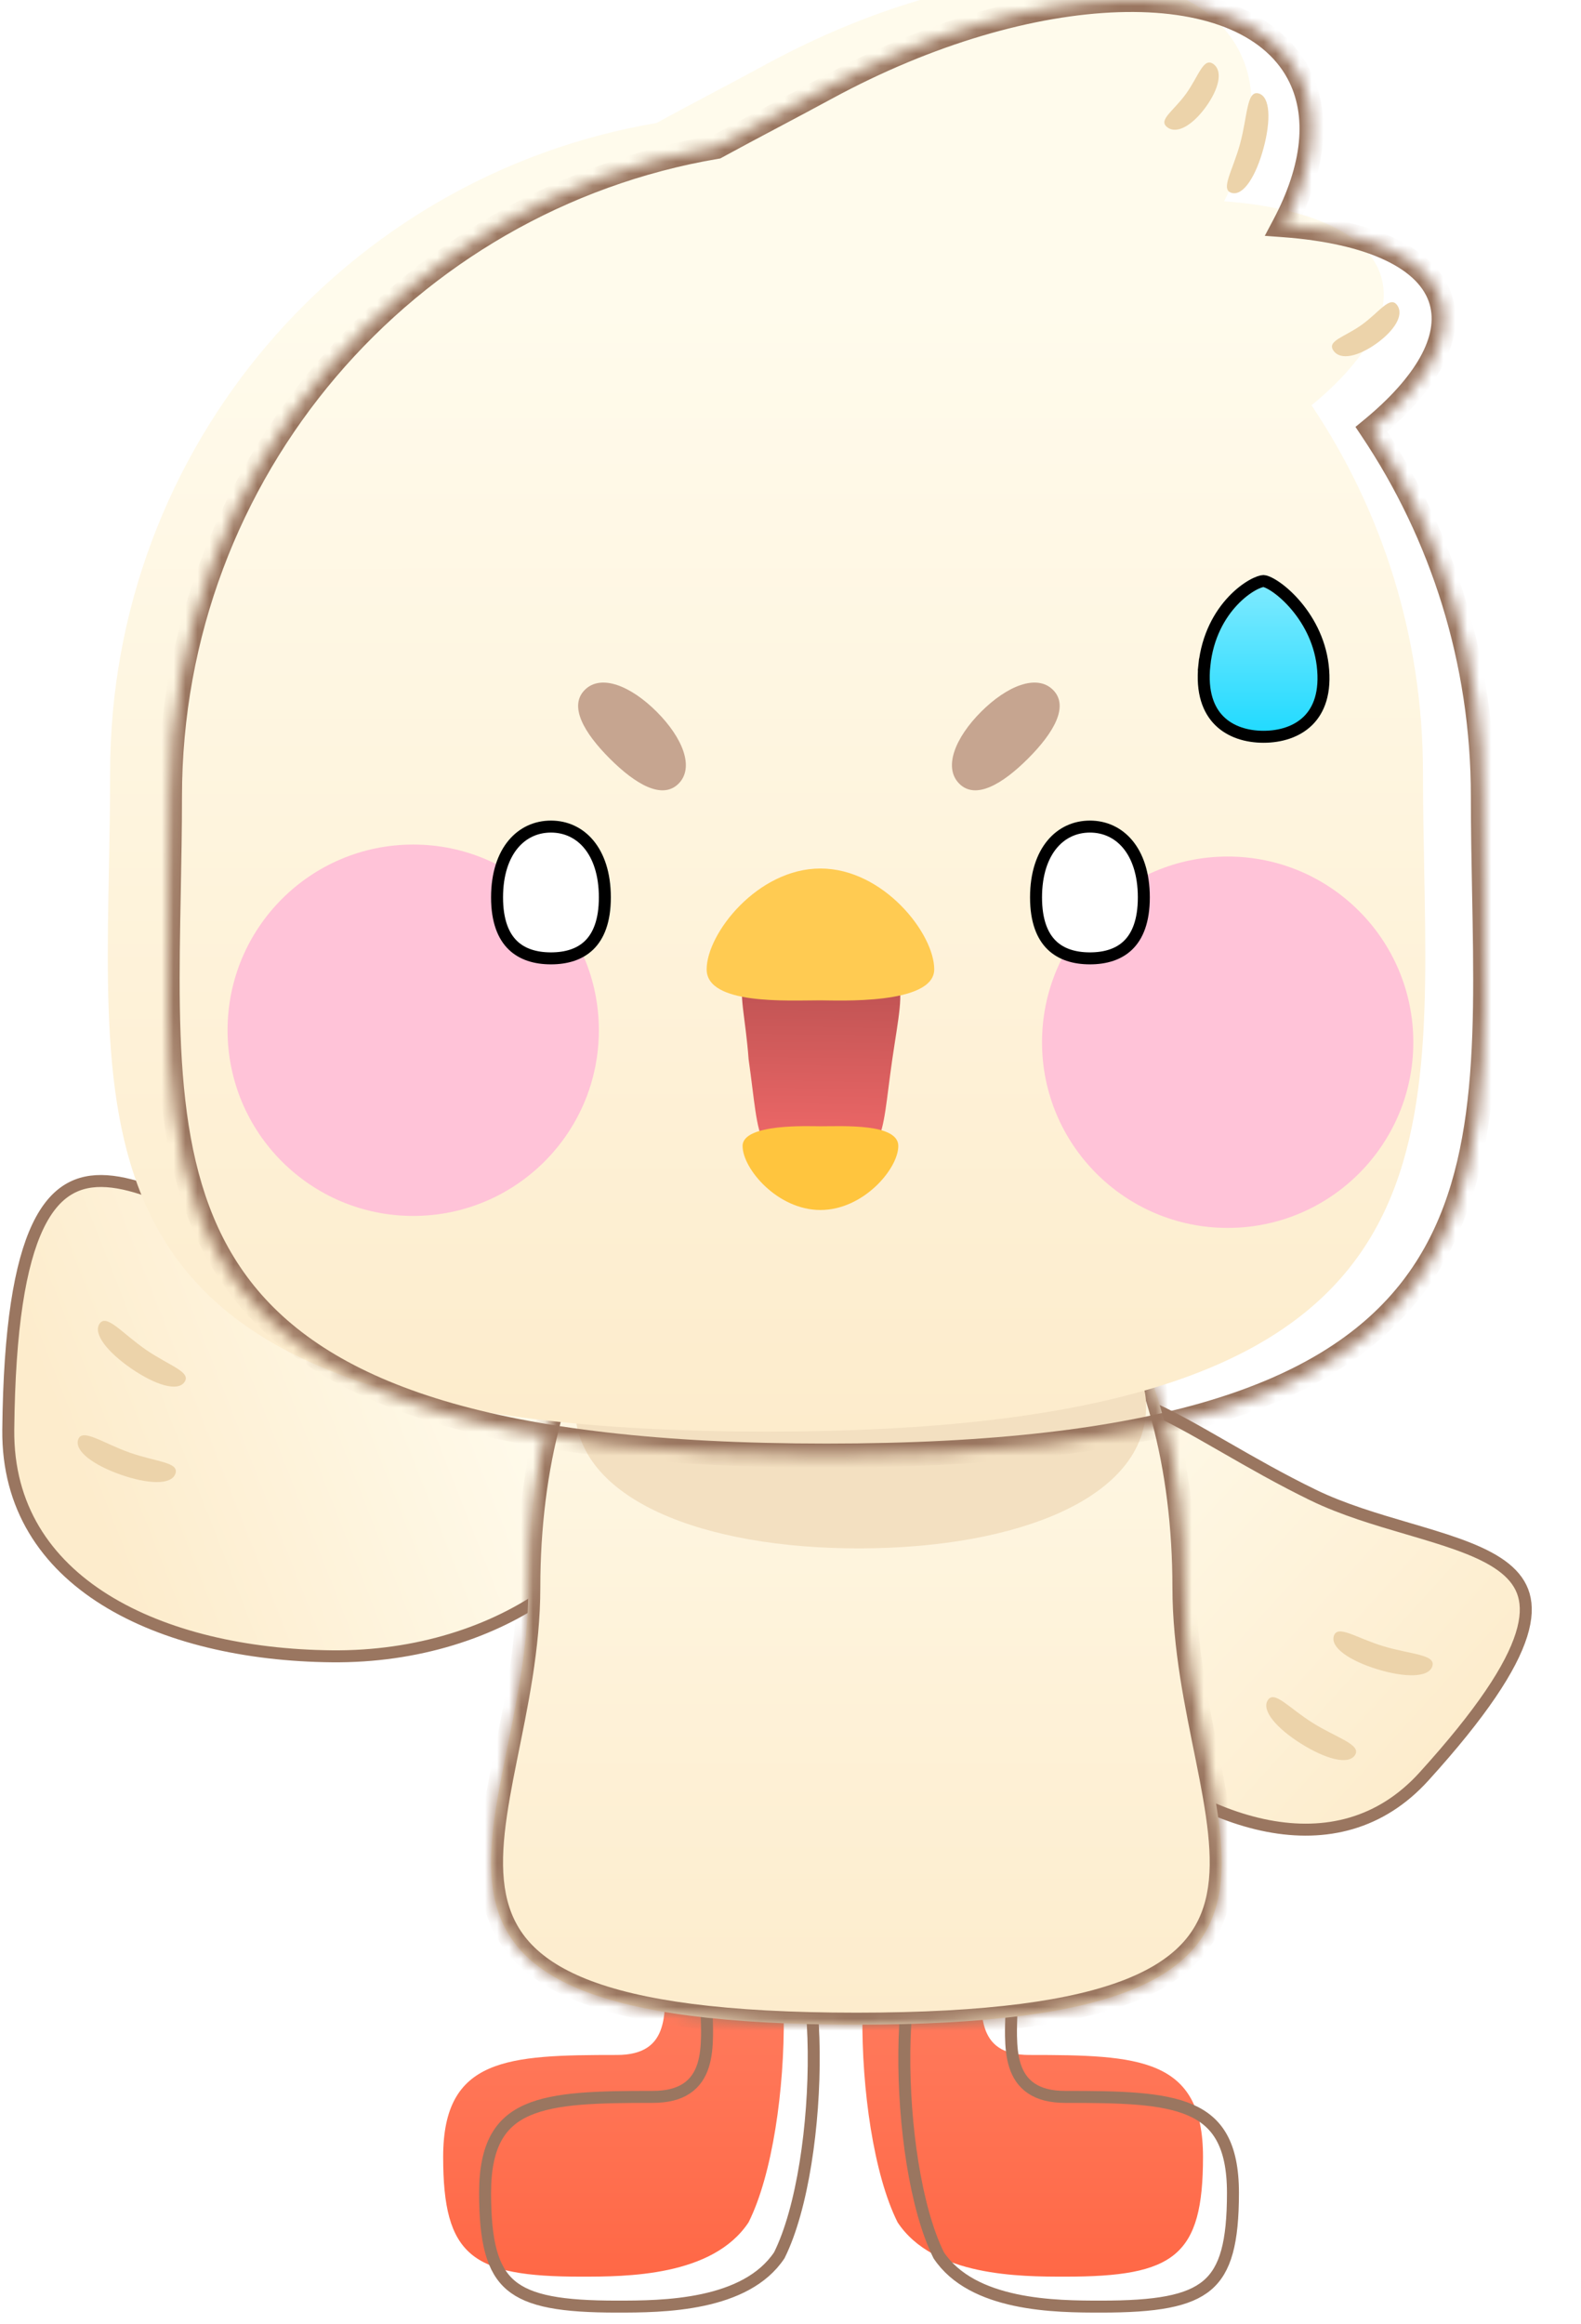 <svg width="132" height="194" viewBox="0 0 132 194" fill="none" xmlns="http://www.w3.org/2000/svg">
<g filter="url(#filter0_i_187_3774)">
<path d="M65 160C69.5 160 69.5 180.5 65.5 188.5C62.5 193.035 55.245 193.035 51.5 193.035C42.387 193.035 40 191.319 40 183.035C40 174.751 45.387 174.531 54.5 174.531C63.613 174.531 52.5 160 65 160Z" fill="url(#paint0_linear_187_3774)"/>
</g>
<path d="M65 160.5C65.346 160.5 65.705 160.689 66.074 161.192C66.446 161.699 66.78 162.465 67.057 163.462C67.611 165.45 67.906 168.214 67.938 171.255C68 177.338 67.004 184.35 65.066 188.249C63.67 190.34 61.269 191.426 58.675 191.979C56.077 192.533 53.377 192.535 51.5 192.535C49.232 192.535 47.412 192.428 45.953 192.146C44.497 191.866 43.435 191.417 42.655 190.759C41.108 189.454 40.5 187.172 40.5 183.035C40.5 181.013 40.83 179.538 41.423 178.451C42.01 177.376 42.877 176.642 44.034 176.134C45.203 175.621 46.667 175.341 48.432 175.193C50.194 175.045 52.219 175.031 54.5 175.031C55.702 175.031 56.633 174.792 57.333 174.322C58.041 173.848 58.46 173.174 58.703 172.413C58.943 171.662 59.017 170.809 59.031 169.941C59.04 169.347 59.021 168.718 59.002 168.094C58.994 167.812 58.986 167.531 58.98 167.255C58.941 165.425 59.022 163.756 59.79 162.537C60.523 161.375 61.97 160.5 65 160.5Z" stroke="#9A7660"/>
<g filter="url(#filter1_i_187_3774)">
<path d="M78.441 160C73.941 160 73.941 180.5 77.941 188.5C80.941 193.035 88.196 193.035 91.941 193.035C101.054 193.035 103.441 191.319 103.441 183.035C103.441 174.751 98.054 174.531 88.941 174.531C79.829 174.531 90.941 160 78.441 160Z" fill="url(#paint1_linear_187_3774)"/>
</g>
<path d="M78.441 160.5C78.096 160.5 77.736 160.689 77.367 161.192C76.995 161.699 76.662 162.465 76.384 163.462C75.83 165.45 75.535 168.214 75.504 171.255C75.442 177.338 76.437 184.35 78.375 188.249C79.772 190.34 82.173 191.426 84.766 191.979C87.364 192.533 90.064 192.535 91.941 192.535C94.209 192.535 96.03 192.428 97.488 192.146C98.944 191.866 100.006 191.417 100.786 190.759C102.334 189.454 102.941 187.172 102.941 183.035C102.941 181.013 102.612 179.538 102.018 178.451C101.431 177.376 100.564 176.642 99.408 176.134C98.239 175.621 96.774 175.341 95.01 175.193C93.247 175.045 91.222 175.031 88.941 175.031C87.74 175.031 86.809 174.792 86.108 174.322C85.4 173.848 84.981 173.174 84.738 172.413C84.498 171.662 84.424 170.809 84.41 169.941C84.401 169.347 84.42 168.718 84.439 168.094C84.447 167.812 84.456 167.531 84.462 167.255C84.5 165.425 84.419 163.756 83.651 162.537C82.919 161.375 81.471 160.5 78.441 160.5Z" stroke="#9A7660"/>
<path d="M27.885 106.217L27.885 106.217C31.285 107.249 34.555 107.999 37.545 108.685C37.67 108.714 37.795 108.743 37.919 108.771C41.02 109.483 43.792 110.132 46.118 110.967C48.444 111.803 50.269 112.807 51.507 114.196C52.731 115.57 53.421 117.364 53.396 119.868C53.346 124.887 50.5 129.508 45.852 132.875C41.205 136.241 34.789 138.325 27.706 138.254C20.582 138.183 13.771 136.655 8.775 133.54C3.8 130.438 0.627 125.77 0.691 119.341C0.776 110.796 1.68 105.494 3.155 102.385C3.888 100.842 4.748 99.867 5.694 99.293C6.636 98.72 7.71 98.516 8.921 98.597C11.382 98.761 14.299 100.084 17.562 101.694C17.953 101.886 18.348 102.083 18.748 102.281C21.642 103.721 24.746 105.264 27.885 106.217Z" fill="url(#paint2_linear_187_3774)" stroke="#9A7660"/>
<path d="M109.628 124.792L109.628 124.791C106.939 123.484 104.491 122.078 102.255 120.793C102.161 120.739 102.067 120.685 101.974 120.632C99.654 119.299 97.578 118.118 95.671 117.307C93.764 116.495 92.079 116.078 90.541 116.225C89.024 116.371 87.591 117.072 86.187 118.618C83.371 121.72 82.489 126.169 83.428 130.883C84.368 135.595 87.126 140.531 91.524 144.524C95.951 148.544 101.013 151.483 105.855 152.413C110.673 153.337 115.267 152.276 118.879 148.298C123.707 142.98 126.169 139.204 127.029 136.461C127.456 135.101 127.479 134.025 127.23 133.149C126.981 132.276 126.446 131.551 125.663 130.916C124.065 129.623 121.527 128.777 118.591 127.904C118.24 127.799 117.884 127.695 117.525 127.589C114.918 126.824 112.115 126 109.628 124.792Z" fill="url(#paint3_linear_187_3774)" stroke="#9A7660"/>
<mask id="path-7-inside-1_187_3774" fill="white">
<path d="M98.888 132.5C98.888 152.658 115.618 169 71.5 169C27.382 169 44.112 152.658 44.112 132.5C44.112 112.342 53.694 96 71.5 96C89.306 96 98.888 112.342 98.888 132.5Z"/>
</mask>
<path d="M98.888 132.5C98.888 152.658 115.618 169 71.5 169C27.382 169 44.112 152.658 44.112 132.5C44.112 112.342 53.694 96 71.5 96C89.306 96 98.888 112.342 98.888 132.5Z" fill="url(#paint4_linear_187_3774)"/>
<path d="M97.888 132.5C97.888 137.66 98.959 142.567 99.832 146.905C100.721 151.318 101.377 155.043 100.758 158.112C100.455 159.611 99.849 160.936 98.808 162.1C97.761 163.269 96.234 164.321 94.022 165.203C89.568 166.977 82.499 168 71.5 168V170C82.56 170 89.944 168.98 94.762 167.061C97.185 166.095 98.998 164.887 100.299 163.433C101.606 161.973 102.355 160.31 102.718 158.507C103.432 154.971 102.663 150.831 101.793 146.51C100.908 142.115 99.888 137.42 99.888 132.5H97.888ZM71.5 168C60.501 168 53.432 166.977 48.978 165.203C46.767 164.321 45.239 163.269 44.192 162.1C43.151 160.936 42.545 159.611 42.242 158.112C41.623 155.043 42.279 151.318 43.168 146.905C44.041 142.567 45.112 137.66 45.112 132.5H43.112C43.112 137.42 42.092 142.115 41.207 146.51C40.337 150.831 39.568 154.971 40.282 158.507C40.645 160.31 41.394 161.973 42.701 163.433C44.002 164.887 45.815 166.095 48.238 167.061C53.056 168.98 60.44 170 71.5 170V168ZM45.112 132.5C45.112 122.563 47.476 113.656 51.948 107.264C56.397 100.905 62.949 97 71.5 97V95C62.245 95 55.103 99.266 50.309 106.117C45.539 112.936 43.112 122.278 43.112 132.5H45.112ZM71.5 97C80.051 97 86.603 100.905 91.052 107.264C95.524 113.656 97.888 122.563 97.888 132.5H99.888C99.888 122.278 97.461 112.936 92.691 106.117C87.897 99.266 80.755 95 71.5 95V97Z" fill="#9A7660" mask="url(#path-7-inside-1_187_3774)"/>
<path d="M95.69 117.362C95.665 109.732 84.348 114.469 71.183 114.513C58.018 114.557 47.99 109.891 48.015 117.52C48.041 125.15 58.727 129.29 71.892 129.246C85.057 129.202 95.716 124.991 95.69 117.362Z" fill="#F3E0C1"/>
<mask id="path-10-inside-2_187_3774" fill="white">
<path fill-rule="evenodd" clip-rule="evenodd" d="M64.501 9.753C62.889 10.607 61.318 11.441 59.807 12.267C33.916 16.655 14.194 39.265 14.194 66.496C14.194 69.194 14.144 71.846 14.094 74.439C13.584 101.051 13.193 121.497 69 121.497C124.807 121.497 124.416 101.051 123.906 74.439C123.856 71.846 123.806 69.194 123.806 66.496C123.806 55.143 120.377 44.593 114.503 35.831C118.971 32.157 121.232 28.371 120.338 25.172C119.314 21.507 114.344 19.33 107.199 18.801C109.705 14.076 110.271 9.578 108.367 6.07C103.715 -2.501 86.084 -1.926 68.987 7.354C67.469 8.178 65.968 8.974 64.501 9.752L64.501 9.752L64.501 9.753Z"/>
</mask>
<g filter="url(#filter2_i_187_3774)">
<path fill-rule="evenodd" clip-rule="evenodd" d="M64.501 9.753C62.889 10.607 61.318 11.441 59.807 12.267C33.916 16.655 14.194 39.265 14.194 66.496C14.194 69.194 14.144 71.846 14.094 74.439C13.584 101.051 13.193 121.497 69 121.497C124.807 121.497 124.416 101.051 123.906 74.439C123.856 71.846 123.806 69.194 123.806 66.496C123.806 55.143 120.377 44.593 114.503 35.831C118.971 32.157 121.232 28.371 120.338 25.172C119.314 21.507 114.344 19.33 107.199 18.801C109.705 14.076 110.271 9.578 108.367 6.07C103.715 -2.501 86.084 -1.926 68.987 7.354C67.469 8.178 65.968 8.974 64.501 9.752L64.501 9.752L64.501 9.753Z" fill="url(#paint5_linear_187_3774)"/>
</g>
<path d="M59.807 12.267L59.974 13.253L60.14 13.225L60.287 13.144L59.807 12.267ZM64.501 9.753L64.035 8.868L64.032 8.869L64.501 9.753ZM14.094 74.439L13.094 74.42L14.094 74.439ZM123.906 74.439L122.906 74.458L123.906 74.439ZM114.503 35.831L113.868 35.059L113.168 35.635L113.673 36.388L114.503 35.831ZM120.338 25.172L119.375 25.442L120.338 25.172ZM107.199 18.801L106.315 18.333L105.598 19.686L107.125 19.799L107.199 18.801ZM108.367 6.07L107.488 6.547L108.367 6.07ZM68.987 7.354L69.464 8.233L68.987 7.354ZM64.501 9.752L64.032 8.869L64.025 8.873L64.501 9.752ZM64.501 9.752L64.966 10.638L64.977 10.632L64.501 9.752ZM60.287 13.144C61.791 12.322 63.357 11.491 64.969 10.636L64.032 8.869C62.422 9.723 60.845 10.56 59.327 11.389L60.287 13.144ZM15.194 66.496C15.194 39.758 34.558 17.56 59.974 13.253L59.64 11.281C33.273 15.75 13.194 38.771 13.194 66.496H15.194ZM15.094 74.458C15.143 71.866 15.194 69.205 15.194 66.496H13.194C13.194 69.183 13.144 71.825 13.094 74.42L15.094 74.458ZM69 120.497C41.133 120.497 27.71 115.373 21.206 107.319C17.953 103.291 16.35 98.436 15.601 92.885C14.85 87.317 14.966 81.131 15.094 74.458L13.094 74.42C12.967 81.053 12.843 87.403 13.619 93.152C14.397 98.919 16.089 104.166 19.65 108.576C26.775 117.397 41.06 122.497 69 122.497V120.497ZM122.906 74.458C123.034 81.131 123.15 87.317 122.399 92.885C121.65 98.436 120.047 103.291 116.794 107.319C110.289 115.373 96.867 120.497 69 120.497V122.497C96.94 122.497 111.225 117.397 118.35 108.576C121.911 104.166 123.603 98.919 124.381 93.152C125.157 87.403 125.033 81.053 124.906 74.42L122.906 74.458ZM122.806 66.496C122.806 69.205 122.857 71.866 122.906 74.458L124.906 74.42C124.856 71.825 124.806 69.183 124.806 66.496H122.806ZM113.673 36.388C119.44 44.99 122.806 55.347 122.806 66.496H124.806C124.806 54.938 121.315 44.195 115.334 35.275L113.673 36.388ZM119.375 25.442C119.729 26.709 119.487 28.178 118.559 29.834C117.628 31.495 116.045 33.269 113.868 35.059L115.139 36.604C117.429 34.72 119.21 32.763 120.304 30.812C121.4 28.857 121.841 26.834 121.301 24.903L119.375 25.442ZM107.125 19.799C110.628 20.058 113.524 20.717 115.637 21.715C117.753 22.714 118.97 23.991 119.375 25.442L121.301 24.903C120.682 22.688 118.902 21.044 116.491 19.906C114.077 18.767 110.915 18.074 107.273 17.804L107.125 19.799ZM107.488 6.547C109.164 9.635 108.746 13.749 106.315 18.333L108.082 19.27C110.664 14.402 111.378 9.522 109.246 5.593L107.488 6.547ZM69.464 8.233C77.905 3.651 86.436 1.244 93.376 1.018C100.383 0.789 105.439 2.773 107.488 6.547L109.246 5.593C106.642 0.796 100.558 -1.218 93.311 -0.981C85.999 -0.743 77.165 1.777 68.51 6.476L69.464 8.233ZM64.97 10.636C66.436 9.858 67.941 9.06 69.464 8.233L68.51 6.476C66.997 7.297 65.5 8.09 64.032 8.869L64.97 10.636ZM64.977 10.632L64.977 10.632L64.025 8.873L64.025 8.873L64.977 10.632ZM64.966 10.638L64.966 10.638L64.036 8.867L64.035 8.868L64.966 10.638Z" fill="#9A7660" mask="url(#path-10-inside-2_187_3774)"/>
<path d="M105.078 7.798C104.086 7.53 104.165 9.67 103.546 11.963C102.928 14.257 101.846 15.837 102.839 16.104C103.832 16.372 104.876 14.659 105.495 12.365C106.113 10.072 106.071 8.066 105.078 7.798Z" fill="#ECD3AA"/>
<path d="M101.306 5.345C100.473 4.742 100.076 6.371 99.019 7.832C97.961 9.294 96.644 10.034 97.477 10.637C98.31 11.239 99.623 10.385 100.68 8.923C101.738 7.462 102.139 5.948 101.306 5.345Z" fill="#ECD3AA"/>
<path d="M116.652 25.477C116.053 24.642 115.16 26.061 113.694 27.112C112.228 28.163 110.744 28.448 111.343 29.283C111.942 30.119 113.458 29.724 114.924 28.673C116.39 27.622 117.251 26.313 116.652 25.477Z" fill="#ECD3AA"/>
<path d="M8.317 110.484C8.9 109.637 10.226 111.317 12.183 112.664C14.141 114.01 15.988 114.512 15.405 115.359C14.823 116.206 12.917 115.579 10.96 114.232C9.002 112.886 7.734 111.331 8.317 110.484Z" fill="#ECD3AA"/>
<path d="M119.591 139.073C119.891 138.09 117.751 138.099 115.478 137.405C113.206 136.712 111.663 135.579 111.363 136.562C111.063 137.546 112.74 138.646 115.013 139.34C117.285 140.033 119.291 140.057 119.591 139.073Z" fill="#ECD3AA"/>
<path d="M6.529 120.154C6.871 119.184 8.589 120.461 10.829 121.252C13.07 122.042 14.985 122.046 14.643 123.015C14.3 123.985 12.297 123.875 10.057 123.085C7.816 122.295 6.187 121.123 6.529 120.154Z" fill="#ECD3AA"/>
<path d="M113.135 146.493C113.681 145.622 111.612 145.073 109.599 143.812C107.585 142.551 106.39 141.055 105.845 141.926C105.299 142.798 106.632 144.297 108.645 145.558C110.659 146.819 112.59 147.364 113.135 146.493Z" fill="#ECD3AA"/>
<circle cx="34.5" cy="85.996" r="15.5" fill="#FFC3D8"/>
<circle cx="102.5" cy="86.996" r="15.5" fill="#FFC3D8"/>
<path d="M74.501 88.407C73.501 95.313 74.094 97 68.501 97C62.908 97 63.501 95.5 62.501 88.407C62.001 81.5 60.001 80 68.501 80C76.501 80 75.501 81.5 74.501 88.407Z" fill="url(#paint6_linear_187_3774)"/>
<path d="M50.5 74.905C50.5 76.888 49.966 78.138 49.187 78.895C48.405 79.656 47.299 79.996 46 79.996C44.701 79.996 43.595 79.656 42.813 78.895C42.034 78.138 41.5 76.888 41.5 74.905C41.5 72.922 42.035 71.442 42.848 70.468C43.657 69.499 44.765 68.996 46 68.996C47.235 68.996 48.343 69.499 49.152 70.468C49.965 71.442 50.5 72.922 50.5 74.905Z" fill="white" stroke="black"/>
<path d="M95.5 74.905C95.5 76.888 94.966 78.138 94.187 78.895C93.405 79.656 92.299 79.996 91 79.996C89.701 79.996 88.595 79.656 87.813 78.895C87.034 78.138 86.5 76.888 86.5 74.905C86.5 72.922 87.035 71.442 87.848 70.468C88.656 69.499 89.765 68.996 91 68.996C92.235 68.996 93.344 69.499 94.152 70.468C94.965 71.442 95.5 72.922 95.5 74.905Z" fill="white" stroke="black"/>
<path d="M110.434 55.536C110.704 57.807 110.121 59.27 109.201 60.171C108.267 61.087 106.908 61.5 105.493 61.5C104.08 61.5 102.738 61.088 101.811 60.173C100.898 59.27 100.314 57.804 100.554 55.53L100.057 55.477L100.554 55.53C100.813 53.077 101.847 51.307 102.935 50.153C103.481 49.574 104.037 49.152 104.512 48.878C105.007 48.592 105.355 48.5 105.493 48.5C105.532 48.5 105.639 48.517 105.822 48.595C105.996 48.668 106.208 48.784 106.448 48.943C106.928 49.262 107.49 49.74 108.042 50.361C109.146 51.603 110.177 53.38 110.434 55.536Z" fill="url(#paint7_linear_187_3774)" stroke="black"/>
<path d="M56.652 65.415C55.301 66.766 53.076 65.486 50.914 63.324C48.752 61.163 47.472 58.938 48.824 57.587C50.175 56.236 52.666 57.248 54.828 59.41C56.99 61.572 58.003 64.064 56.652 65.415Z" fill="#C6A590"/>
<path d="M80.09 65.415C81.441 66.766 83.666 65.486 85.828 63.324C87.99 61.163 89.27 58.938 87.919 57.587C86.568 56.236 84.076 57.248 81.914 59.41C79.752 61.572 78.739 64.064 80.09 65.415Z" fill="#C6A590"/>
<path d="M78 80.913C78 83.904 69.857 83.5 68.5 83.5C65.786 83.5 59 83.904 59 80.913C59 77.921 63.253 72.496 68.5 72.496C73.747 72.496 78 77.921 78 80.913Z" fill="#FFCB52"/>
<path d="M62 95.655C62 93.755 67.571 94.012 68.5 94.012C70.357 94.012 75 93.755 75 95.655C75 97.555 72.09 101 68.5 101C64.91 101 62 97.555 62 95.655Z" fill="#FFC53E"/>
<defs>
<filter id="filter0_i_187_3774" x="37" y="157" width="31.441" height="36.035" filterUnits="userSpaceOnUse" color-interpolation-filters="sRGB">
<feFlood flood-opacity="0" result="BackgroundImageFix"/>
<feBlend mode="normal" in="SourceGraphic" in2="BackgroundImageFix" result="shape"/>
<feColorMatrix in="SourceAlpha" type="matrix" values="0 0 0 0 0 0 0 0 0 0 0 0 0 0 0 0 0 0 127 0" result="hardAlpha"/>
<feOffset dx="-3" dy="-3"/>
<feGaussianBlur stdDeviation="2"/>
<feComposite in2="hardAlpha" operator="arithmetic" k2="-1" k3="1"/>
<feColorMatrix type="matrix" values="0 0 0 0 0.875 0 0 0 0 0.324 0 0 0 0 0.2 0 0 0 1 0"/>
<feBlend mode="normal" in2="shape" result="effect1_innerShadow_187_3774"/>
</filter>
<filter id="filter1_i_187_3774" x="72" y="157" width="31.441" height="36.035" filterUnits="userSpaceOnUse" color-interpolation-filters="sRGB">
<feFlood flood-opacity="0" result="BackgroundImageFix"/>
<feBlend mode="normal" in="SourceGraphic" in2="BackgroundImageFix" result="shape"/>
<feColorMatrix in="SourceAlpha" type="matrix" values="0 0 0 0 0 0 0 0 0 0 0 0 0 0 0 0 0 0 127 0" result="hardAlpha"/>
<feOffset dx="-3" dy="-3"/>
<feGaussianBlur stdDeviation="2"/>
<feComposite in2="hardAlpha" operator="arithmetic" k2="-1" k3="1"/>
<feColorMatrix type="matrix" values="0 0 0 0 0.875 0 0 0 0 0.324 0 0 0 0 0.2 0 0 0 1 0"/>
<feBlend mode="normal" in2="shape" result="effect1_innerShadow_187_3774"/>
</filter>
<filter id="filter2_i_187_3774" x="9" y="-2" width="115" height="123.496" filterUnits="userSpaceOnUse" color-interpolation-filters="sRGB">
<feFlood flood-opacity="0" result="BackgroundImageFix"/>
<feBlend mode="normal" in="SourceGraphic" in2="BackgroundImageFix" result="shape"/>
<feColorMatrix in="SourceAlpha" type="matrix" values="0 0 0 0 0 0 0 0 0 0 0 0 0 0 0 0 0 0 127 0" result="hardAlpha"/>
<feOffset dx="-5" dy="-2"/>
<feGaussianBlur stdDeviation="10"/>
<feComposite in2="hardAlpha" operator="arithmetic" k2="-1" k3="1"/>
<feColorMatrix type="matrix" values="0 0 0 0 0.925 0 0 0 0 0.827 0 0 0 0 0.667 0 0 0 1 0"/>
<feBlend mode="normal" in2="shape" result="effect1_innerShadow_187_3774"/>
</filter>
<linearGradient id="paint0_linear_187_3774" x1="54.22" y1="160" x2="54.22" y2="193.035" gradientUnits="userSpaceOnUse">
<stop stop-color="#FF8266"/>
<stop offset="1" stop-color="#FF6846"/>
</linearGradient>
<linearGradient id="paint1_linear_187_3774" x1="89.221" y1="160" x2="89.221" y2="193.035" gradientUnits="userSpaceOnUse">
<stop stop-color="#FF8266"/>
<stop offset="1" stop-color="#FF6846"/>
</linearGradient>
<linearGradient id="paint2_linear_187_3774" x1="45.5" y1="119" x2="10.421" y2="132.799" gradientUnits="userSpaceOnUse">
<stop stop-color="#FFFBEC"/>
<stop offset="1" stop-color="#FDECCC"/>
</linearGradient>
<linearGradient id="paint3_linear_187_3774" x1="86.437" y1="117.599" x2="119.87" y2="147.951" gradientUnits="userSpaceOnUse">
<stop stop-color="#FFFBEC"/>
<stop offset="1" stop-color="#FDECCC"/>
</linearGradient>
<linearGradient id="paint4_linear_187_3774" x1="71.5" y1="96" x2="71.5" y2="169" gradientUnits="userSpaceOnUse">
<stop stop-color="#FFFBEC"/>
<stop offset="1" stop-color="#FDECCC"/>
</linearGradient>
<linearGradient id="paint5_linear_187_3774" x1="68.975" y1="27.5" x2="69" y2="121.497" gradientUnits="userSpaceOnUse">
<stop stop-color="#FFFBEC"/>
<stop offset="1" stop-color="#FDECCC"/>
</linearGradient>
<linearGradient id="paint6_linear_187_3774" x1="68.553" y1="97" x2="69.001" y2="68" gradientUnits="userSpaceOnUse">
<stop stop-color="#F36A6A"/>
<stop offset="1" stop-color="#8D3D3D"/>
</linearGradient>
<linearGradient id="paint7_linear_187_3774" x1="105.5" y1="48" x2="105.5" y2="62" gradientUnits="userSpaceOnUse">
<stop stop-color="#84EBFF"/>
<stop offset="1" stop-color="#1BD9FF"/>
</linearGradient>
</defs>
</svg>
